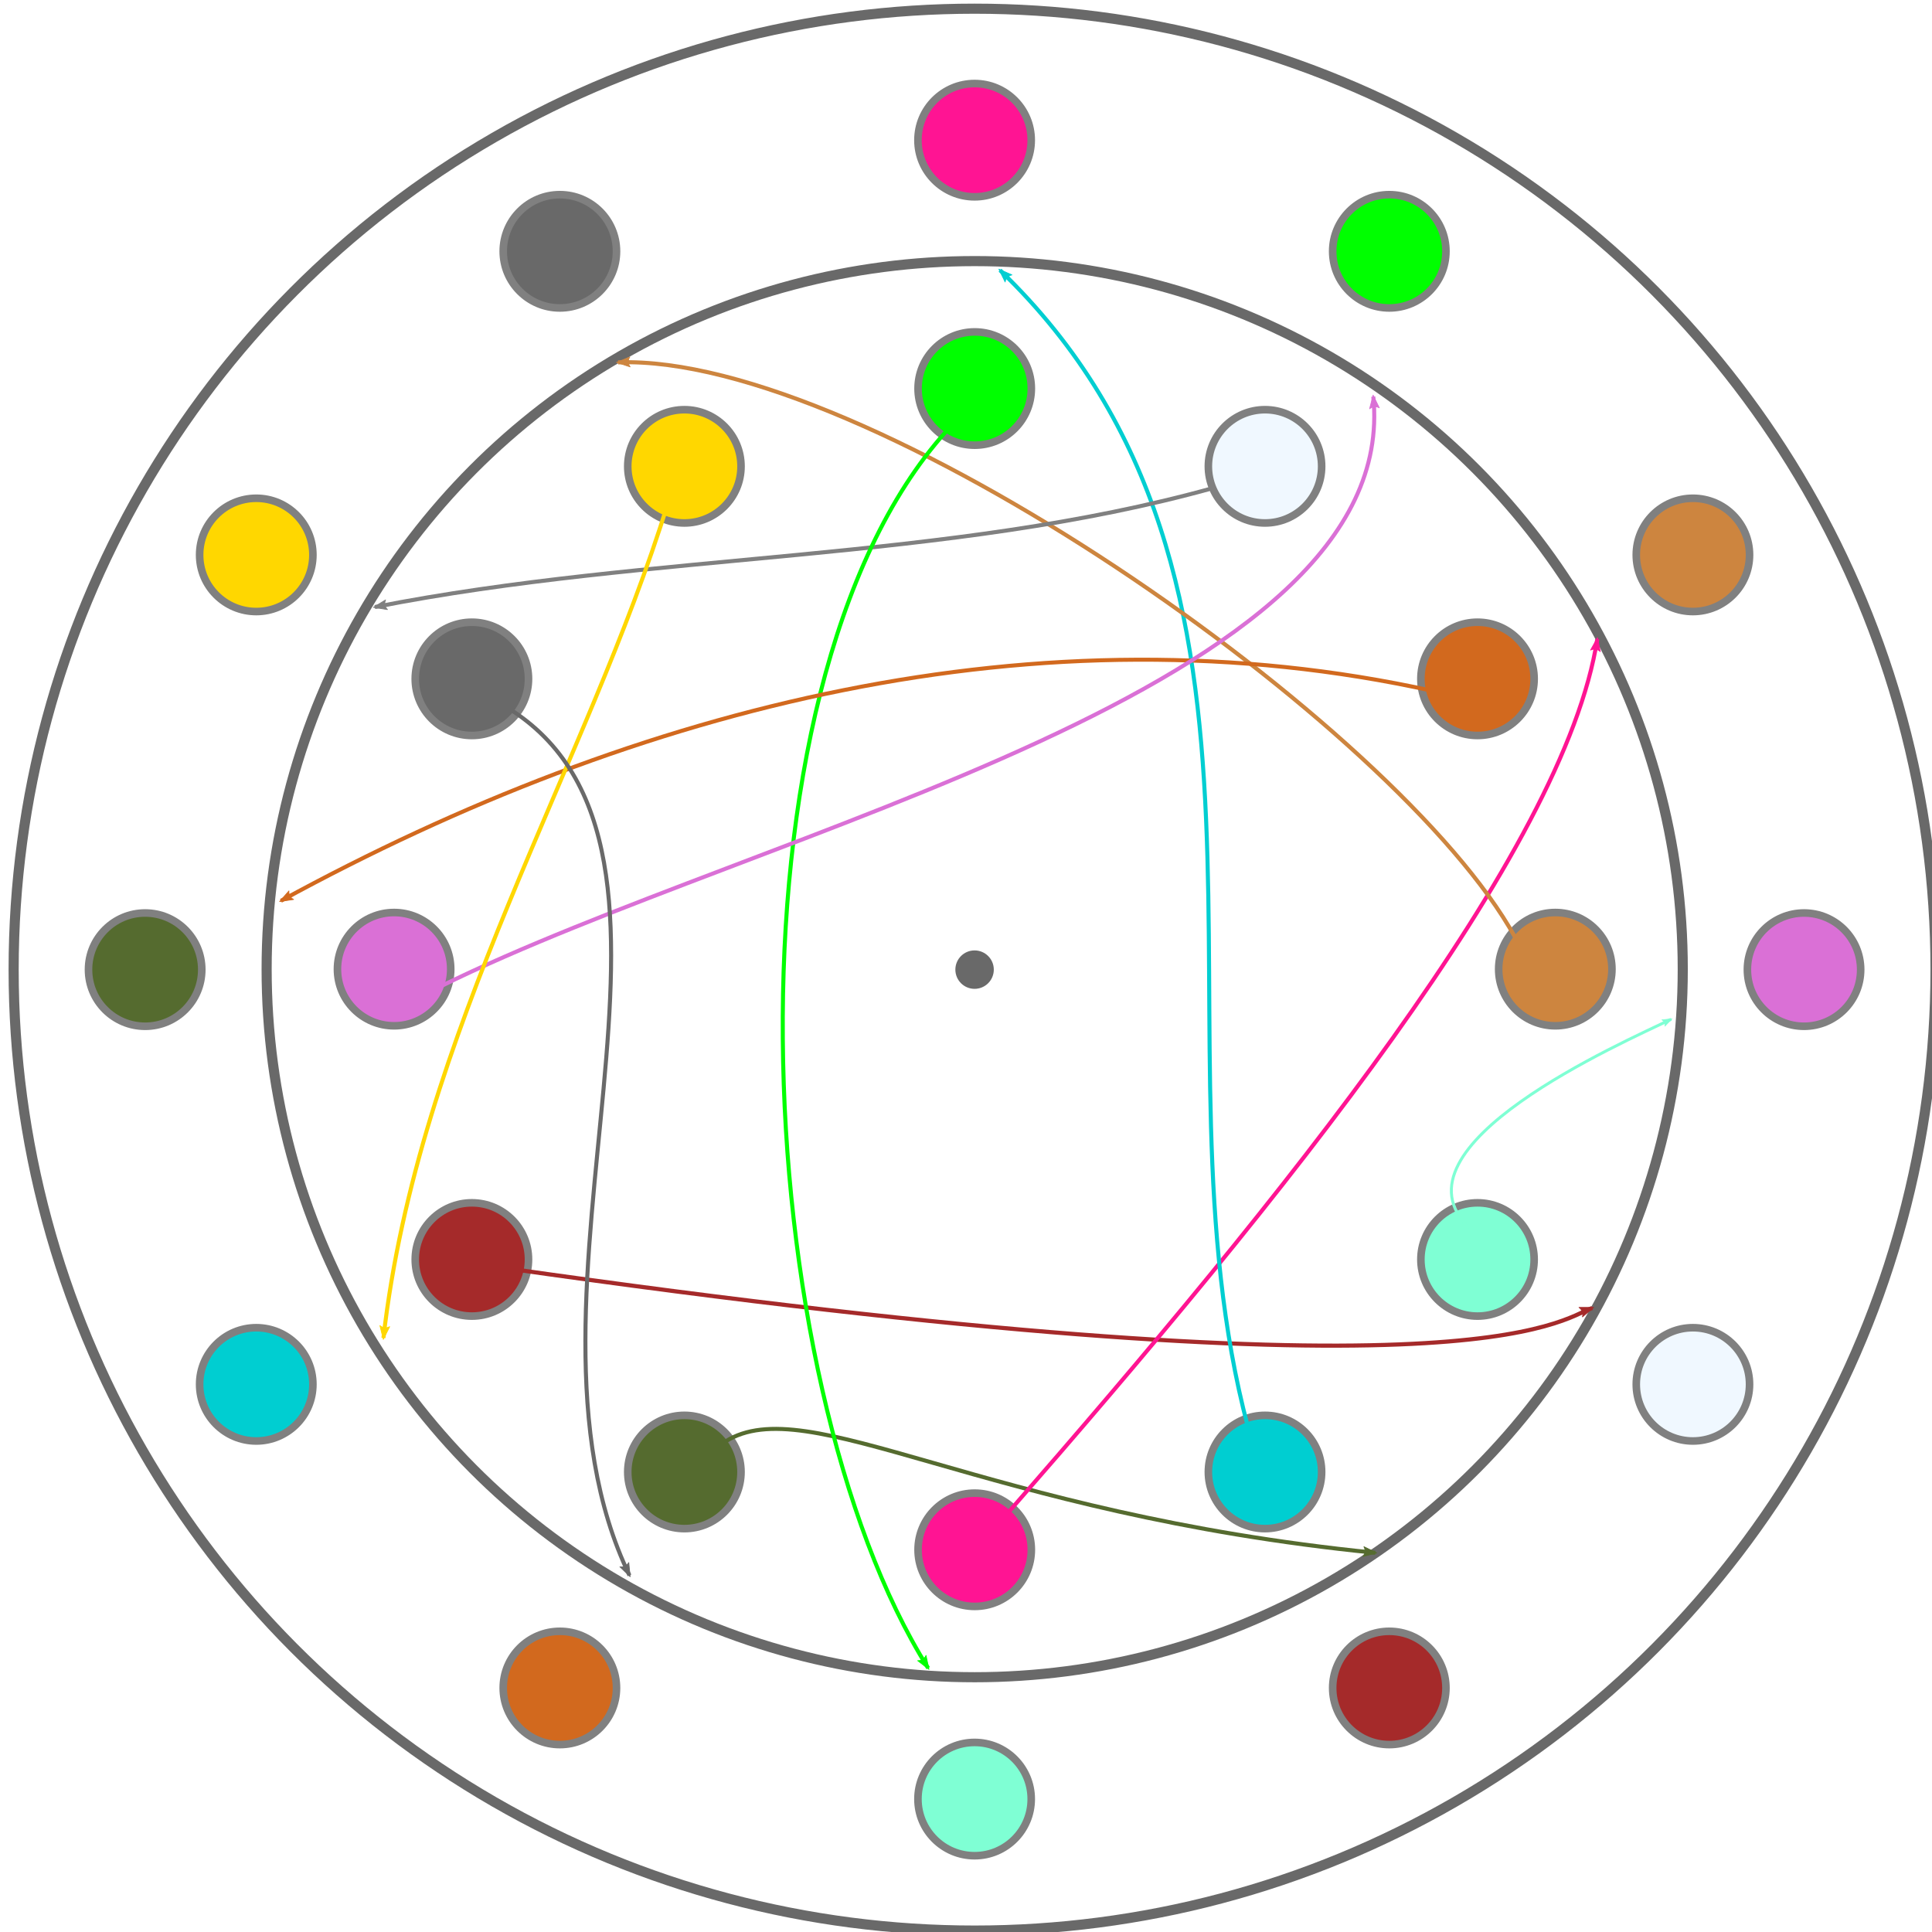 <?xml version="1.0" encoding="UTF-8" standalone="no"?>
<svg
   xmlns:dc="http://purl.org/dc/elements/1.1/"
   xmlns:cc="http://creativecommons.org/ns#"
   xmlns:rdf="http://www.w3.org/1999/02/22-rdf-syntax-ns#"
   xmlns:svg="http://www.w3.org/2000/svg"
   xmlns="http://www.w3.org/2000/svg"
   xmlns:sodipodi="http://sodipodi.sourceforge.net/DTD/sodipodi-0.dtd"
   xmlns:inkscape="http://www.inkscape.org/namespaces/inkscape"
   width="477.5"
   height="477.5"
   viewBox="0 0 955 477.5"
   version="1.1"
   id="svg60"
   sodipodi:docname="disque_complet.svg"
   inkscape:version="1.0.1 (3bc2e813f5, 2020-09-07)">
  <defs
     id="defs64">
    <marker
       style="overflow:visible"
       id="marker3263"
       refX="0"
       refY="0"
       orient="auto"
       inkscape:stockid="Arrow2Lend"
       inkscape:isstock="true">
      <path
         transform="matrix(-1.1,0,0,-1.1,-1.1,0)"
         d="M 8.719,4.034 -2.207,0.016 8.719,-4.002 c -1.745,2.372 -1.735,5.617 -6e-7,8.035 z"
         style="fill:#696969;fill-opacity:1;fill-rule:evenodd;stroke:#696969;stroke-width:0.625;stroke-linejoin:round;stroke-opacity:1"
         id="path3261" />
    </marker>
    <marker
       style="overflow:visible"
       id="marker3113"
       refX="0"
       refY="0"
       orient="auto"
       inkscape:stockid="Arrow2Lend"
       inkscape:isstock="true"
       inkscape:collect="always">
      <path
         transform="matrix(-1.1,0,0,-1.1,-1.1,0)"
         d="M 8.719,4.034 -2.207,0.016 8.719,-4.002 c -1.745,2.372 -1.735,5.617 -6e-7,8.035 z"
         style="fill:#ffd700;fill-opacity:1;fill-rule:evenodd;stroke:#ffd700;stroke-width:0.625;stroke-linejoin:round;stroke-opacity:1"
         id="path3111" />
    </marker>
    <marker
       style="overflow:visible"
       id="marker2975"
       refX="0"
       refY="0"
       orient="auto"
       inkscape:stockid="Arrow2Lend"
       inkscape:isstock="true"
       inkscape:collect="always">
      <path
         transform="matrix(-1.1,0,0,-1.1,-1.1,0)"
         d="M 8.719,4.034 -2.207,0.016 8.719,-4.002 c -1.745,2.372 -1.735,5.617 -6e-7,8.035 z"
         style="fill:#da70d6;fill-opacity:1;fill-rule:evenodd;stroke:#da70d6;stroke-width:0.625;stroke-linejoin:round;stroke-opacity:1"
         id="path2973" />
    </marker>
    <marker
       style="overflow:visible"
       id="marker2795"
       refX="0"
       refY="0"
       orient="auto"
       inkscape:stockid="Arrow2Lend"
       inkscape:isstock="true"
       inkscape:collect="always">
      <path
         transform="matrix(-1.1,0,0,-1.1,-1.1,0)"
         d="M 8.719,4.034 -2.207,0.016 8.719,-4.002 c -1.745,2.372 -1.735,5.617 -6e-7,8.035 z"
         style="fill:#d2691e;fill-opacity:1;fill-rule:evenodd;stroke:#d2691e;stroke-width:0.625;stroke-linejoin:round;stroke-opacity:1"
         id="path2793" />
    </marker>
    <marker
       style="overflow:visible"
       id="marker2687"
       refX="0"
       refY="0"
       orient="auto"
       inkscape:stockid="Arrow2Lend"
       inkscape:isstock="true"
       inkscape:collect="always">
      <path
         transform="matrix(-1.1,0,0,-1.1,-1.1,0)"
         d="M 8.719,4.034 -2.207,0.016 8.719,-4.002 c -1.745,2.372 -1.735,5.617 -6e-7,8.035 z"
         style="fill:#00ff00;fill-opacity:1;fill-rule:evenodd;stroke:#00ff00;stroke-width:0.625;stroke-linejoin:round;stroke-opacity:1"
         id="path2685" />
    </marker>
    <marker
       style="overflow:visible"
       id="marker2603"
       refX="0"
       refY="0"
       orient="auto"
       inkscape:stockid="Arrow2Lend"
       inkscape:isstock="true"
       inkscape:collect="always">
      <path
         transform="matrix(-1.1,0,0,-1.1,-1.1,0)"
         d="M 8.719,4.034 -2.207,0.016 8.719,-4.002 c -1.745,2.372 -1.735,5.617 -6e-7,8.035 z"
         style="fill:#808080;fill-opacity:1;fill-rule:evenodd;stroke:#808080;stroke-width:0.625;stroke-linejoin:round;stroke-opacity:1"
         id="path2601" />
    </marker>
    <marker
       style="overflow:visible"
       id="marker2459"
       refX="0"
       refY="0"
       orient="auto"
       inkscape:stockid="Arrow2Lend"
       inkscape:isstock="true"
       inkscape:collect="always">
      <path
         transform="matrix(-1.1,0,0,-1.1,-1.1,0)"
         d="M 8.719,4.034 -2.207,0.016 8.719,-4.002 c -1.745,2.372 -1.735,5.617 -6e-7,8.035 z"
         style="fill:#cd853f;fill-opacity:1;fill-rule:evenodd;stroke:#cd853f;stroke-width:0.625;stroke-linejoin:round;stroke-opacity:1"
         id="path2457" />
    </marker>
    <marker
       style="overflow:visible"
       id="marker2345"
       refX="0"
       refY="0"
       orient="auto"
       inkscape:stockid="Arrow2Lend"
       inkscape:isstock="true">
      <path
         transform="matrix(-1.1,0,0,-1.1,-1.1,0)"
         d="M 8.719,4.034 -2.207,0.016 8.719,-4.002 c -1.745,2.372 -1.735,5.617 -6e-7,8.035 z"
         style="fill:#7fffd4;fill-opacity:1;fill-rule:evenodd;stroke:#7fffd4;stroke-width:0.625;stroke-linejoin:round;stroke-opacity:1"
         id="path2343" />
    </marker>
    <marker
       style="overflow:visible"
       id="marker2074"
       refX="0"
       refY="0"
       orient="auto"
       inkscape:stockid="Arrow2Lend"
       inkscape:isstock="true"
       inkscape:collect="always">
      <path
         transform="matrix(-1.1,0,0,-1.1,-1.1,0)"
         d="M 8.719,4.034 -2.207,0.016 8.719,-4.002 c -1.745,2.372 -1.735,5.617 -6e-7,8.035 z"
         style="fill:#00ced1;fill-opacity:1;fill-rule:evenodd;stroke:#00ced1;stroke-width:0.625;stroke-linejoin:round;stroke-opacity:1"
         id="path2072" />
    </marker>
    <marker
       style="overflow:visible"
       id="marker1792"
       refX="0"
       refY="0"
       orient="auto"
       inkscape:stockid="Arrow2Lend"
       inkscape:isstock="true"
       inkscape:collect="always">
      <path
         transform="matrix(-1.1,0,0,-1.1,-1.1,0)"
         d="M 8.719,4.034 -2.207,0.016 8.719,-4.002 c -1.745,2.372 -1.735,5.617 -6e-7,8.035 z"
         style="fill:#ff1492;fill-opacity:1;fill-rule:evenodd;stroke:#ff1492;stroke-width:0.625;stroke-linejoin:round;stroke-opacity:1"
         id="path1790" />
    </marker>
    <marker
       style="overflow:visible"
       id="marker1720"
       refX="0"
       refY="0"
       orient="auto"
       inkscape:stockid="Arrow2Lend"
       inkscape:isstock="true"
       inkscape:collect="always">
      <path
         transform="matrix(-1.1,0,0,-1.1,-1.1,0)"
         d="M 8.719,4.034 -2.207,0.016 8.719,-4.002 c -1.745,2.372 -1.735,5.617 -6e-7,8.035 z"
         style="fill:#556b2f;fill-opacity:1;fill-rule:evenodd;stroke:#556b2f;stroke-width:0.625;stroke-linejoin:round;stroke-opacity:1"
         id="path1718" />
    </marker>
    <marker
       style="overflow:visible"
       id="marker1545"
       refX="0"
       refY="0"
       orient="auto"
       inkscape:stockid="Arrow2Lend"
       inkscape:isstock="true"
       inkscape:collect="always">
      <path
         transform="matrix(-1.1,0,0,-1.1,-1.1,0)"
         d="M 8.719,4.034 -2.207,0.016 8.719,-4.002 c -1.745,2.372 -1.735,5.617 -6e-7,8.035 z"
         style="fill:#a52a2a;fill-opacity:1;fill-rule:evenodd;stroke:#a52a2a;stroke-width:0.625;stroke-linejoin:round;stroke-opacity:1"
         id="path1543" />
    </marker>
    <marker
       style="overflow:visible"
       id="marker1511"
       refX="0"
       refY="0"
       orient="auto"
       inkscape:stockid="Arrow1Lend"
       inkscape:isstock="true">
      <path
         transform="matrix(-0.8,0,0,-0.8,-10,0)"
         style="fill:#a52a2a;fill-opacity:1;fill-rule:evenodd;stroke:#a52a2a;stroke-width:1pt;stroke-opacity:1"
         d="M 0,0 5,-5 -12.5,0 5,5 Z"
         id="path1509" />
    </marker>
    <marker
       style="overflow:visible"
       id="Arrow2Lend"
       refX="0"
       refY="0"
       orient="auto"
       inkscape:stockid="Arrow2Lend"
       inkscape:isstock="true">
      <path
         transform="matrix(-1.1,0,0,-1.1,-1.1,0)"
         d="M 8.719,4.034 -2.207,0.016 8.719,-4.002 c -1.745,2.372 -1.735,5.617 -6e-7,8.035 z"
         style="fill:#a52a2a;fill-opacity:1;fill-rule:evenodd;stroke:#a52a2a;stroke-width:0.625;stroke-linejoin:round;stroke-opacity:1"
         id="path918" />
    </marker>
    <marker
       style="overflow:visible"
       id="Arrow1Mend"
       refX="0"
       refY="0"
       orient="auto"
       inkscape:stockid="Arrow1Mend"
       inkscape:isstock="true">
      <path
         transform="matrix(-0.4,0,0,-0.4,-4,0)"
         style="fill:#a52a2a;fill-opacity:1;fill-rule:evenodd;stroke:#a52a2a;stroke-width:1pt;stroke-opacity:1"
         d="M 0,0 5,-5 -12.5,0 5,5 Z"
         id="path906" />
    </marker>
    <marker
       style="overflow:visible"
       id="Arrow1Lend"
       refX="0"
       refY="0"
       orient="auto"
       inkscape:stockid="Arrow1Lend"
       inkscape:isstock="true">
      <path
         transform="matrix(-0.8,0,0,-0.8,-10,0)"
         style="fill:#a52a2a;fill-opacity:1;fill-rule:evenodd;stroke:#a52a2a;stroke-width:1pt;stroke-opacity:1"
         d="M 0,0 5,-5 -12.5,0 5,5 Z"
         id="path900" />
    </marker>
  </defs>
  <sodipodi:namedview
     pagecolor="#ffffff"
     bordercolor="#666666"
     borderopacity="1"
     objecttolerance="10"
     gridtolerance="10"
     guidetolerance="10"
     inkscape:pageopacity="0"
     inkscape:pageshadow="2"
     inkscape:window-width="1920"
     inkscape:window-height="1027"
     id="namedview62"
     showgrid="false"
     inkscape:zoom="1.4142136"
     inkscape:cx="156.37549"
     inkscape:cy="187.09898"
     inkscape:window-x="-8"
     inkscape:window-y="-8"
     inkscape:window-maximized="1"
     inkscape:current-layer="svg60" />
  <desc
     id="desc2">Disque de dechiffrage</desc>
  <circle
     cx="481.743"
     cy="240.544"
     r="475"
     fill="none"
     stroke="#696969"
     stroke-width="5"
     id="circle4" />
  <circle
     cx="481.743"
     cy="240.544"
     r="7"
     fill="#696969"
     stroke="#696969"
     stroke-width="5"
     id="circle6" />
  <circle
     cx="836.813"
     cy="445.544"
     r="28"
     fill="#f0f8ff"
     stroke="#808080"
     stroke-width="3.75"
     id="circle8" />
  <circle
     cx="686.743"
     cy="595.614"
     r="28"
     fill="#a52a2a"
     stroke="#808080"
     stroke-width="3.75"
     id="circle10" />
  <circle
     cx="481.743"
     cy="650.544"
     r="28"
     fill="#7fffd4"
     stroke="#808080"
     stroke-width="3.75"
     id="circle12" />
  <circle
     cx="276.743"
     cy="595.614"
     r="28"
     fill="#d2691e"
     stroke="#808080"
     stroke-width="3.75"
     id="circle14" />
  <circle
     cx="126.672"
     cy="445.544"
     r="28"
     fill="#00ced1"
     stroke="#808080"
     stroke-width="3.75"
     id="circle16" />
  <circle
     cx="71.743"
     cy="240.544"
     r="28"
     fill="#556b2f"
     stroke="#808080"
     stroke-width="3.75"
     id="circle18" />
  <circle
     cx="126.672"
     cy="35.544"
     r="28"
     fill="#ffd700"
     stroke="#808080"
     stroke-width="3.75"
     id="circle20" />
  <circle
     cx="276.743"
     cy="-114.527"
     r="28"
     fill="#696969"
     stroke="#808080"
     stroke-width="3.75"
     id="circle22" />
  <circle
     cx="481.743"
     cy="-169.456"
     r="28"
     fill="#ff1493"
     stroke="#808080"
     stroke-width="3.75"
     id="circle24" />
  <circle
     cx="686.743"
     cy="-114.527"
     r="28"
     fill="#00ff00"
     stroke="#808080"
     stroke-width="3.75"
     id="circle26" />
  <circle
     cx="836.813"
     cy="35.544"
     r="28"
     fill="#cd853f"
     stroke="#808080"
     stroke-width="3.75"
     id="circle28" />
  <circle
     cx="891.743"
     cy="240.544"
     r="28"
     fill="#da70d6"
     stroke="#808080"
     stroke-width="3.75"
     id="circle30" />
  <circle
     cx="481.798"
     cy="240.311"
     r="350"
     fill="none"
     stroke="#696969"
     stroke-width="5"
     id="circle32" />
  <circle
     cx="730.347"
     cy="383.811"
     r="28"
     fill="#7fffd4"
     stroke="#808080"
     stroke-width="3.75"
     id="circle34" />
  <circle
     cx="625.298"
     cy="488.861"
     r="28"
     fill="#00ced1"
     stroke="#808080"
     stroke-width="3.75"
     id="circle36" />
  <circle
     cx="481.798"
     cy="527.311"
     r="28"
     fill="#ff1493"
     stroke="#808080"
     stroke-width="3.75"
     id="circle38" />
  <circle
     cx="338.298"
     cy="488.861"
     r="28"
     fill="darkolivegreen"
     stroke="#808080"
     stroke-width="3.75"
     id="circle40"
     style="fill:#556b2f;fill-opacity:1" />
  <circle
     cx="233.249"
     cy="383.811"
     r="28"
     fill="brown"
     stroke="#808080"
     stroke-width="3.75"
     id="circle42"
     style="fill:#a52a2a;fill-opacity:1" />
  <circle
     cx="194.798"
     cy="240.311"
     r="28"
     fill="#da70d6"
     stroke="#808080"
     stroke-width="3.75"
     id="circle44" />
  <circle
     cx="233.249"
     cy="96.811"
     r="28"
     fill="#696969"
     stroke="#808080"
     stroke-width="3.75"
     id="circle46" />
  <circle
     cx="338.298"
     cy="-8.238"
     r="28"
     fill="#ffd700"
     stroke="#808080"
     stroke-width="3.75"
     id="circle48" />
  <circle
     cx="481.798"
     cy="-46.689"
     r="28"
     fill="#00ff00"
     stroke="#808080"
     stroke-width="3.75"
     id="circle50" />
  <circle
     cx="625.298"
     cy="-8.238"
     r="28"
     fill="#f0f8ff"
     stroke="#808080"
     stroke-width="3.75"
     id="circle52" />
  <circle
     cx="730.347"
     cy="96.811"
     r="28"
     fill="#d2691e"
     stroke="#808080"
     stroke-width="3.75"
     id="circle54" />
  <circle
     cx="768.798"
     cy="240.311"
     r="28"
     fill="#cd853f"
     stroke="#808080"
     stroke-width="3.75"
     id="circle56" />
  <path
     style="fill:none;stroke:#a52a2a;stroke-width:2.046;stroke-linecap:butt;stroke-linejoin:miter;stroke-miterlimit:4;stroke-dasharray:none;stroke-opacity:1;marker-end:url(#marker1545)"
     d="m 249.247,388.012 c 478.437,68.379 521.215,25.845 537.769,19.788"
     id="path1215"
     sodipodi:nodetypes="cc" />
  <path
     style="fill:none;stroke:#556b2f;stroke-width:2px;stroke-linecap:butt;stroke-linejoin:miter;stroke-opacity:1;marker-end:url(#marker1720)"
     d="m 358.548,473.811 c 40.769,-25.819 125.558,35.478 321.25,55"
     id="path1716"
     sodipodi:nodetypes="cc" />
  <path
     style="fill:none;fill-opacity:1;stroke:#ff1492;stroke-width:2px;stroke-linecap:butt;stroke-linejoin:miter;stroke-opacity:1;marker-end:url(#marker1792)"
     d="M 498.132,509.173 C 633.537,354.111 773.369,181.785 789.539,77.159"
     id="path1788"
     sodipodi:nodetypes="cc" />
  <path
     style="fill:none;stroke:#00ced1;stroke-width:2px;stroke-linecap:butt;stroke-linejoin:miter;stroke-opacity:1;marker-end:url(#marker2074)"
     d="m 616.813,466.433 c -50.833,-191.5 36.623,-418.552 -122.515,-571.621"
     id="path1922"
     sodipodi:nodetypes="cc" />
  <path
     style="fill:none;stroke:#7fffd4;stroke-width:1.456px;stroke-linecap:butt;stroke-linejoin:miter;stroke-opacity:1;marker-end:url(#marker2345)"
     d="m 726.361,368.398 c -42.011,-40.41 76.248,-91.971 99.692,-103.321"
     id="path2341"
     sodipodi:nodetypes="cc" />
  <path
     style="fill:none;stroke:#cd853f;stroke-width:2.004px;stroke-linecap:butt;stroke-linejoin:miter;stroke-opacity:1;marker-end:url(#marker2459)"
     d="M 748.899,224.522 C 691.308,120.007 428.247,-63.974 305.508,-59.632"
     id="path2455"
     sodipodi:nodetypes="cc" />
  <path
     style="fill:none;stroke:#808080;stroke-width:2px;stroke-linecap:butt;stroke-linejoin:miter;stroke-opacity:1;marker-end:url(#marker2603)"
     d="M 600.298,2.311 C 468.492,39.095 322.382,34.28 185.298,61.311"
     id="path2599"
     sodipodi:nodetypes="cc" />
  <path
     style="fill:none;stroke:#00ff00;stroke-width:2px;stroke-linecap:butt;stroke-linejoin:miter;stroke-opacity:1;marker-end:url(#marker2687)"
     d="M 467.682,-25.514 C 353.273,101.961 369.749,444.192 458.798,585.811"
     id="path2683"
     sodipodi:nodetypes="cc" />
  <path
     style="fill:none;stroke:#d2691e;stroke-width:1.981px;stroke-linecap:butt;stroke-linejoin:miter;stroke-opacity:1;marker-end:url(#marker2795)"
     d="M 708.302,102.803 C 514.113,59.94 315.702,109.947 138.864,206.528"
     id="path2791"
     sodipodi:nodetypes="cc" />
  <path
     style="fill:none;stroke:#da70d6;stroke-width:1.986px;stroke-linecap:butt;stroke-linejoin:miter;stroke-opacity:1;marker-end:url(#marker2975)"
     d="M 217.78,248.812 C 377.084,170.247 693.349,102.231 678.824,-42.715"
     id="path2971"
     sodipodi:nodetypes="cc" />
  <path
     style="fill:none;fill-opacity:1;stroke:#ffd700;stroke-width:2px;stroke-linecap:butt;stroke-linejoin:miter;stroke-opacity:1;marker-end:url(#marker3113)"
     d="M 330.251,9.644 C 290.268,139.363 206.648,271.959 189.536,422.594"
     id="path3109"
     sodipodi:nodetypes="cc" />
  <path
     style="fill:none;stroke:#696969;stroke-width:2px;stroke-linecap:butt;stroke-linejoin:miter;stroke-opacity:1;marker-end:url(#marker3263)"
     d="m 250.348,110.76 c 114.119,69.48 -6.36,290.147 60.811,429.214"
     id="path3259"
     sodipodi:nodetypes="cc" />
</svg>
